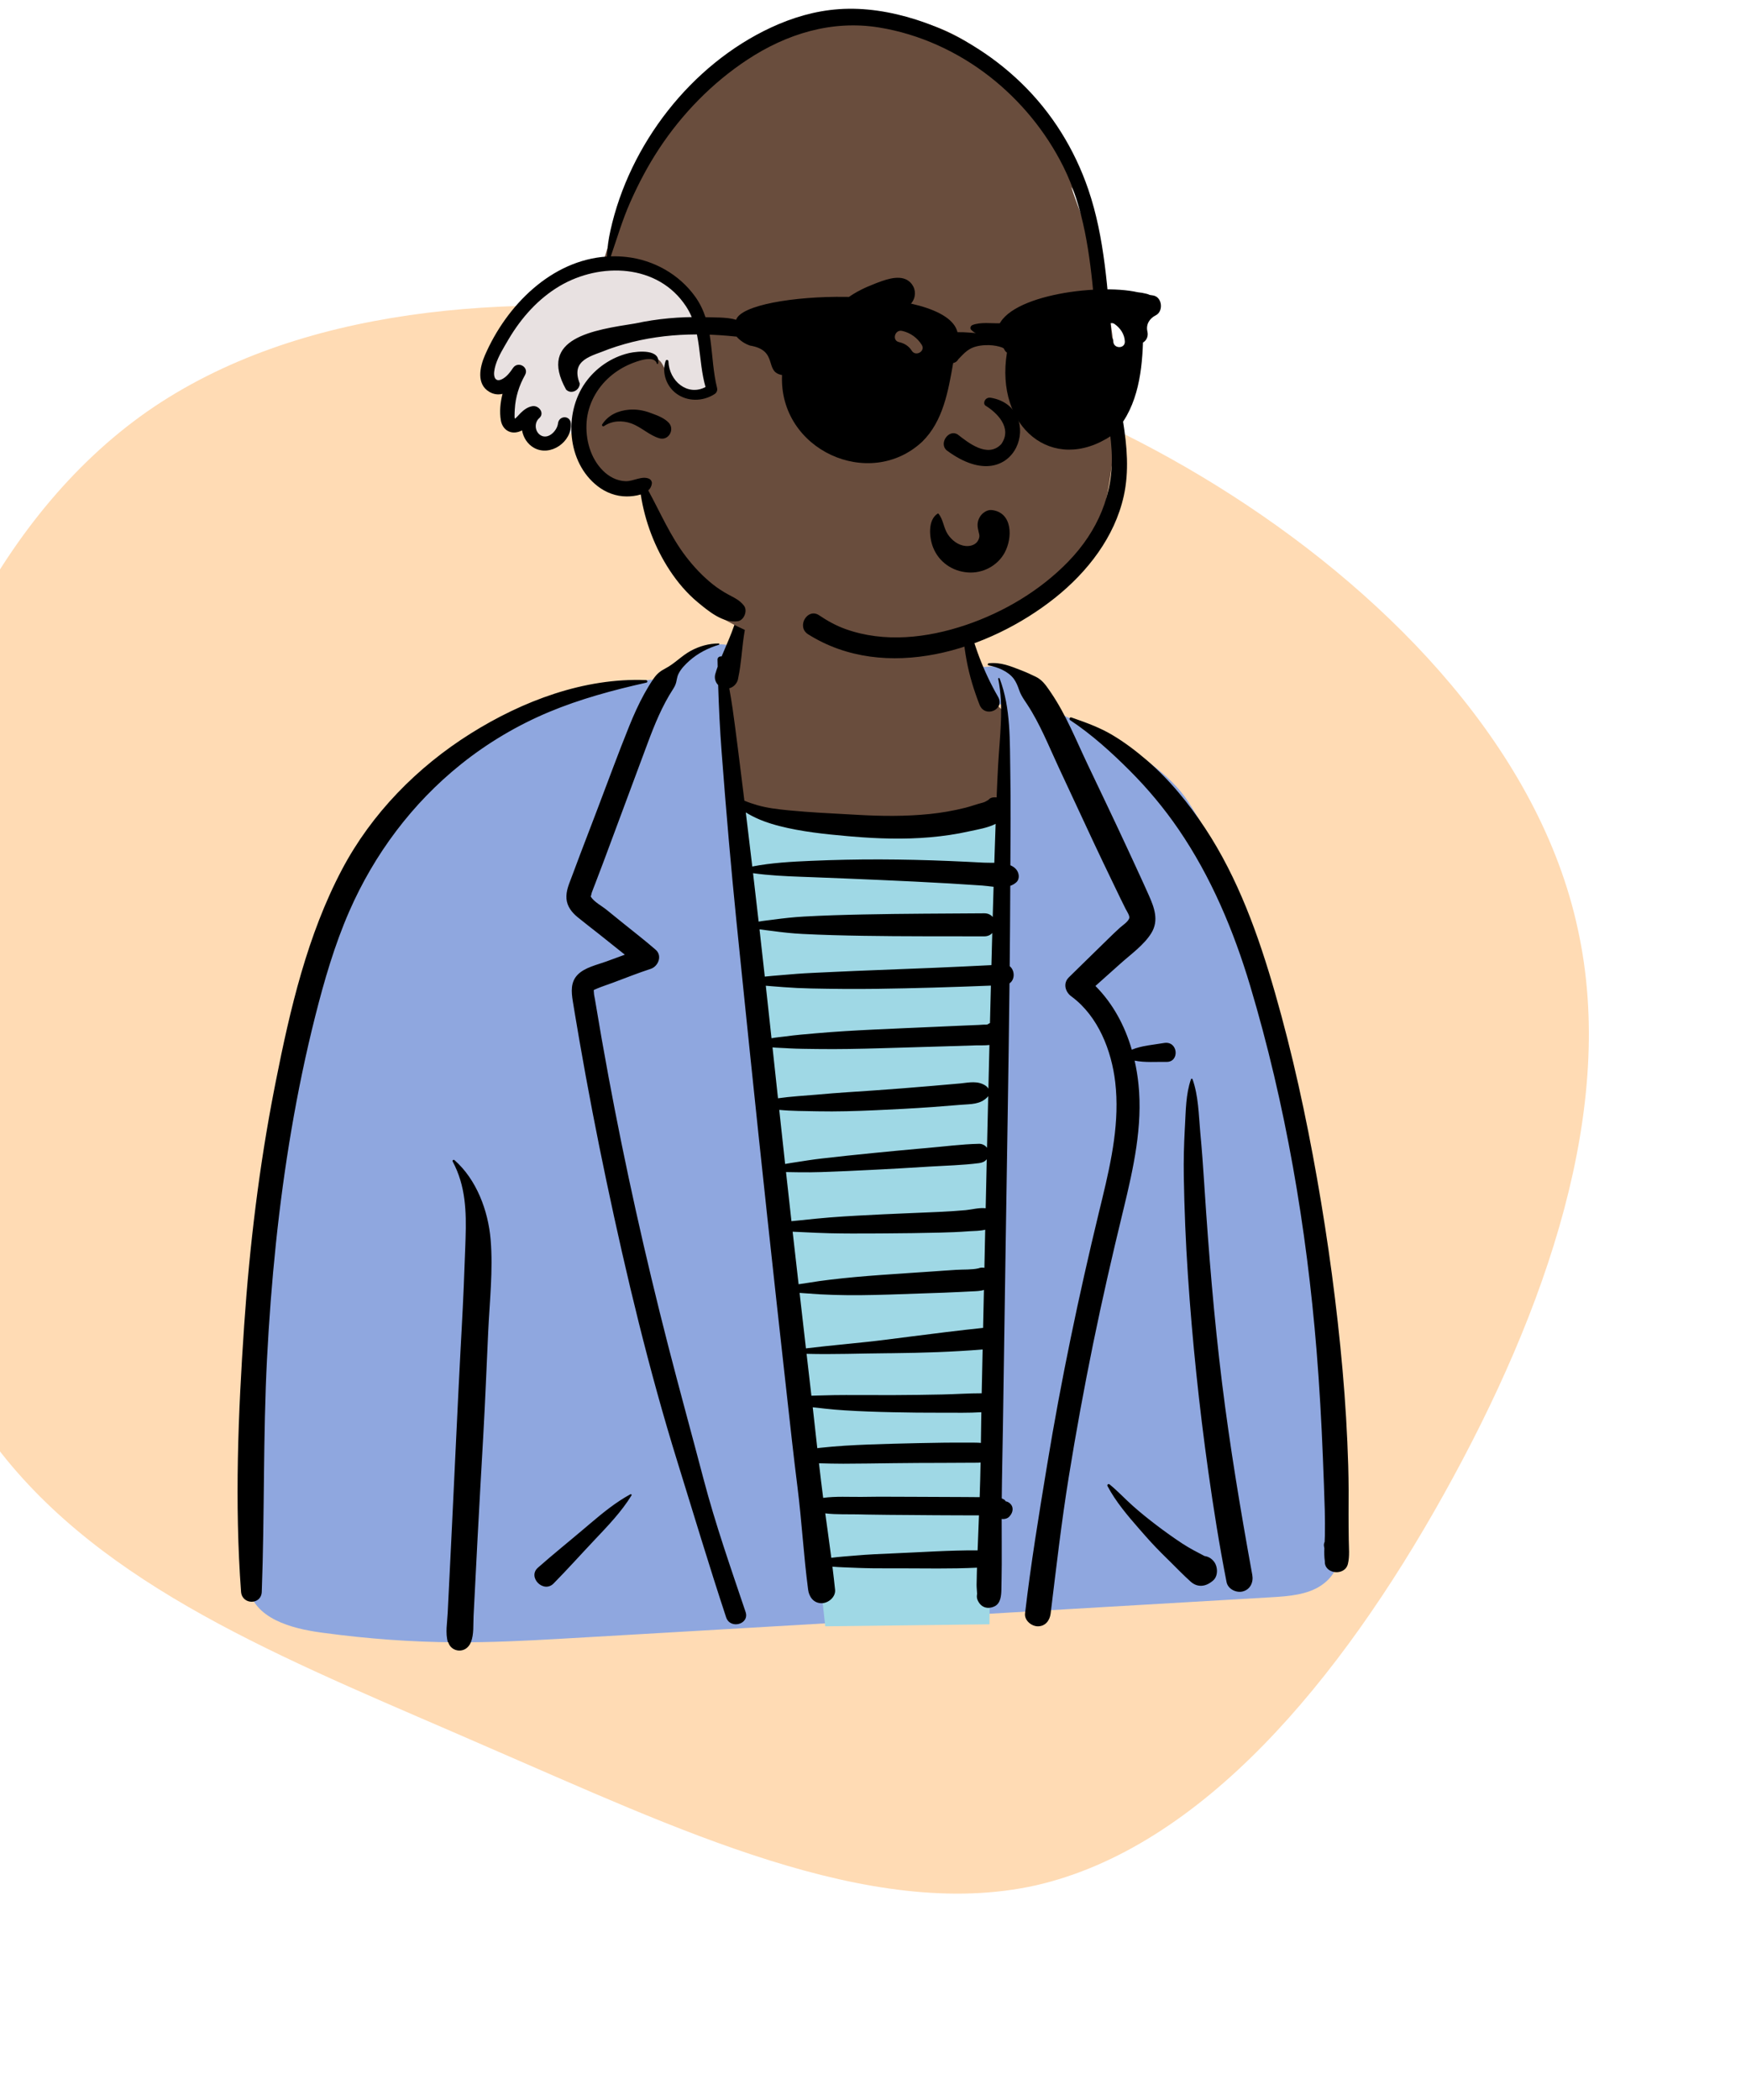 <svg width="540" height="649" viewBox="0 0 540 649" fill="none" xmlns="http://www.w3.org/2000/svg">
<path d="M381.184 153.212C430.952 185.228 476.284 232.462 488.012 287.302C500.058 342.144 478.502 404.592 446.486 461.97C414.468 519.347 371.674 571.018 320.32 582.747C268.966 594.159 208.736 564.995 150.724 539.952C92.713 514.592 36.604 493.353 2.051 451.192C-32.185 409.031 -44.865 345.63 -36.94 283.498C-29.332 221.05 -1.119 159.869 45.48 127.218C92.396 94.567 157.698 90.446 217.294 97.103C277.208 103.76 331.414 121.195 381.184 153.212Z" fill="#FFDBB4"/>
<path fill-rule="evenodd" clip-rule="evenodd" d="M229.579 193.44L224.114 206.962L227.125 249.821L229.365 250.17C253.028 253.841 269.107 255.695 277.603 255.733L277.866 255.734C286.422 255.734 296.674 253.821 308.622 249.996L309.166 249.821L310.546 217.729H307.293L301.409 203.923L301.414 203.918C301.479 204.029 301.547 204.136 301.617 204.24C304.07 207.871 305.492 204.939 311.255 206.223C318.155 207.761 321.219 214.741 327.294 219.957C330.114 222.379 336.034 223.52 338.867 225.186L341.843 226.936C351.168 232.44 361.885 239.127 367.512 247.837C374.109 258.049 378.656 267.739 382.855 279.099C391.906 303.584 398.188 328.569 402.676 354.264C407.226 380.306 409.96 406.672 412.049 433.017C413.016 445.225 413.836 457.444 414.517 469.671L414.685 472.728C415.042 479.381 414.731 485.891 408.687 489.988C404.357 492.923 398.61 493.37 393.529 493.671L393.253 493.688C355.69 495.892 318.126 498.081 280.562 500.274L224.218 503.571C214.843 504.121 205.467 504.667 196.092 505.209L173.207 506.532C162.422 507.146 151.623 507.678 140.823 507.615C127.235 507.536 113.704 506.531 100.241 504.719L99.054 504.557C90.584 503.386 78.303 500.425 76.781 490.259C76.563 488.799 77.847 487.887 78.924 488.097C78.57 486.442 78.35 484.785 78.139 483.345C77.237 477.194 76.67 471.003 76.39 464.793C75.828 452.366 76.301 439.881 77.543 427.508C79.596 407.038 82.475 386.604 85.449 366.241L86.112 361.717C89.275 340.143 93.042 318.606 98.937 297.591C104.382 278.178 112.876 257.983 124.564 245.708C136.253 233.432 152.917 222.767 170.041 216.235C171.524 215.669 200.987 209.213 202.972 210.153L203.328 209.873C209.202 205.232 217.582 197.079 226.21 199.646L226.229 199.614C226.433 199.24 227.23 196.735 228.331 193.44H229.579Z" fill="#8FA7DF"/>
<path fill-rule="evenodd" clip-rule="evenodd" d="M235.81 175.443C242.946 166.389 250.468 163.51 261.583 164.185C269.121 163.915 276.639 165.874 283.021 170.199C288.869 173.258 294.055 177.467 297.757 182.887C300.923 187.52 298.517 198.969 301.409 203.923C301.381 204.462 301.366 204.953 301.366 205.397C301.366 209.684 304.347 214.467 310.309 219.748L310.546 219.957V251.107C300.523 254.192 288.114 255.734 273.319 255.734C258.744 255.734 243.585 253.285 227.841 248.387L227.125 248.162L224.114 214.307L227.125 204.939L227.124 197.092L228.288 193.582C230.348 187.411 233.502 178.372 235.81 175.443Z" fill="#694D3D"/>
<path fill-rule="evenodd" clip-rule="evenodd" d="M227.125 248.162C244.767 253.304 259.61 255.875 271.654 255.875C283.698 255.875 296.202 253.304 309.167 248.162L306.012 502.049L255.236 502.67L227.125 248.162Z" fill="#9FD8E5"/>
<path fill-rule="evenodd" clip-rule="evenodd" d="M140.01 359.018C139.815 358.651 140.269 358.321 140.57 358.586C147.41 364.593 150.991 374.241 151.742 383.159C152.537 392.615 151.409 402.406 150.978 411.859C150.498 422.388 150.067 432.921 149.482 443.445C148.887 454.122 148.247 464.796 147.698 475.476L146.463 499.5C146.331 502.06 146.616 505.209 145.634 507.598C144.113 511.302 139.593 510.729 138.644 507.633L138.614 507.531L138.527 507.598C137.689 504.808 138.317 501.494 138.459 498.61L139.753 472.362C140.667 453.809 141.482 435.256 142.464 416.707L142.798 410.524C143.257 402.201 143.609 393.898 143.892 385.577L143.984 382.803C144.252 374.448 144.039 366.561 140.01 359.018ZM305.822 205.001C309.633 204.639 312.511 205.904 315.97 207.236C317.477 207.816 318.904 208.486 320.35 209.18C322.16 210.049 323.324 211.584 324.439 213.208L325.035 214.083C329.676 220.889 332.799 228.741 336.322 236.151C340.443 244.819 344.605 253.468 348.638 262.177L350.628 266.468C351.623 268.614 352.615 270.76 353.593 272.914L355.281 276.662C356.978 280.463 358.498 284.485 356.081 288.406C353.832 292.053 349.847 294.875 346.691 297.694C344.058 300.046 341.425 302.398 338.791 304.75C344.236 310.206 347.891 317.077 350.039 324.446C353.092 323.173 356.818 322.929 359.974 322.378C364.392 321.607 364.933 328.301 360.764 328.22C357.684 328.159 354.071 328.474 350.913 327.825C351.461 330.246 351.86 332.704 352.113 335.169C353.441 348.086 350.54 361.079 347.515 373.578L347.266 374.604C343.98 388.132 340.865 401.695 338.078 415.335C335.285 429.004 332.773 442.731 330.543 456.503C328.273 470.521 326.666 484.617 324.94 498.709C324.679 500.842 323.338 502.67 320.983 502.67C319.021 502.67 316.779 500.838 317.025 498.709C318.806 483.363 321.333 468.097 323.843 452.855C328.166 426.608 333.607 400.588 339.866 374.74L340.96 370.238C343.776 358.563 346.331 346.534 344.918 334.492C343.768 324.686 339.671 314.231 331.575 308.14L331.328 307.957C329.437 306.569 328.709 303.914 330.572 302.086C331.757 300.923 332.944 299.761 334.132 298.6L341.259 291.635L342.696 290.229C343.894 289.058 345.098 287.894 346.338 286.767C347.088 286.084 349.123 284.783 349.271 283.661C349.368 282.929 348.502 281.643 348.15 280.968L346.542 277.718C345.628 275.865 344.743 273.999 343.851 272.135C342.003 268.274 340.127 264.425 338.319 260.545L327.456 237.248C324.391 230.676 321.661 223.737 317.654 217.661L316.864 216.476C316.205 215.479 315.622 214.519 315.205 213.299C314.805 212.126 314.302 210.837 313.561 209.836C311.826 207.486 308.509 206.153 305.733 205.66C305.332 205.589 305.478 205.034 305.822 205.001ZM222.269 198.882C222.511 198.882 222.547 199.227 222.325 199.294C218.976 200.302 215.777 201.928 213.166 204.275C211.918 205.398 210.66 206.672 209.889 208.184C209.594 208.763 209.431 209.374 209.311 210.008L209.273 210.22C209.074 211.364 208.789 212.002 208.208 212.918L208.108 213.074C204.791 218.201 202.466 223.896 200.34 229.598L195.711 242.031L191.084 254.466C189.594 258.472 188.102 262.479 186.611 266.486C185.788 268.698 184.941 270.901 184.094 273.104C183.728 274.058 183.334 275.005 182.999 275.971C182.953 276.103 182.806 276.899 182.697 277.092L182.734 277.157C183.667 278.728 186.156 280.041 187.566 281.182L192.423 285.112C195.887 287.915 199.439 290.639 202.798 293.567C204.908 295.405 203.595 298.697 201.242 299.465C197.299 300.75 193.435 302.289 189.551 303.744C187.982 304.331 186.348 304.843 184.797 305.49L183.853 305.899C183.485 306.065 183.662 306.063 183.677 306.744C183.691 307.458 183.894 308.203 184.01 308.905C185.318 316.822 186.705 324.726 188.169 332.616C193.347 360.517 199.533 388.214 206.588 415.699C210.152 429.578 213.974 443.389 217.615 457.249C221.248 471.071 226.028 484.695 230.592 498.232C231.88 502.049 225.832 503.693 224.576 499.892C219.315 483.97 214.503 467.91 209.534 451.898C200.705 423.448 193.747 394.379 187.594 365.241C184.544 350.799 181.755 336.302 179.228 321.76C178.75 319.006 178.281 316.252 177.821 313.495L177.152 309.441C176.693 306.551 176.431 303.541 178.676 301.254C180.867 299.021 184.629 298.23 187.513 297.183L187.723 297.106C189.558 296.421 191.406 295.761 193.247 295.08C190.535 292.943 187.856 290.759 185.151 288.623C182.968 286.9 180.751 285.212 178.6 283.45C176.826 281.996 175.38 280.129 175.195 277.765C175.006 275.349 176.041 273.107 176.875 270.891L176.955 270.677C177.775 268.465 178.596 266.253 179.439 264.049L184.651 250.406C187.964 241.736 191.137 232.996 194.621 224.394C195.999 220.99 197.501 217.639 199.276 214.421C200.132 212.869 201.05 211.351 202.048 209.886C203.165 208.244 204.18 207.443 205.911 206.537C208.68 205.088 210.854 202.659 213.634 201.165C216.363 199.699 219.171 198.916 222.269 198.882ZM231.258 183.415C231.364 183.233 231.645 183.314 231.648 183.521C231.721 187.83 230.698 192.233 230.069 196.493C229.436 200.769 229.234 205.282 228.319 209.512C228.3 209.709 228.262 209.903 228.208 210.094L228.165 210.239C227.779 211.424 226.775 212.428 225.544 212.742C225.931 214.89 226.296 217.041 226.603 219.204C227.13 222.921 227.611 226.645 228.084 230.369L228.65 234.838C229.185 239.05 229.705 243.264 230.219 247.479C231.526 248.026 232.861 248.477 234.227 248.869C237.374 249.77 240.597 250.136 243.845 250.455C250.458 251.104 257.122 251.405 263.759 251.774L265.18 251.854C272.642 252.282 280.144 252.358 287.586 251.592C291.277 251.212 294.938 250.574 298.537 249.671C300.366 249.211 302.143 248.526 303.968 248.077C304.573 247.928 305.114 247.585 305.721 247.218C305.99 246.877 306.368 246.619 306.86 246.52L306.994 246.497L307.126 246.477L307.171 246.457L307.168 246.471C307.541 246.421 307.896 246.421 308.23 246.467C308.364 243.181 308.508 239.895 308.689 236.61C309.174 227.787 310.515 218.583 308.725 209.837C308.665 209.543 309.065 209.439 309.169 209.714C312.681 218.973 312.286 229.098 312.463 238.843C312.636 248.372 312.531 257.909 312.484 267.441C313.166 267.732 313.775 268.125 314.257 268.678C315.219 269.782 315.496 271.702 314.257 272.768C313.707 273.24 313.099 273.568 312.454 273.796C312.42 282.077 312.361 290.358 312.278 298.64C313.852 299.856 313.999 302.744 312.219 303.945C311.923 330.763 311.436 357.581 311.032 384.395L310.186 440.651C310.073 448.147 309.887 455.642 309.82 463.136L309.873 463.157L310.06 463.244C310.375 463.392 310.844 463.632 310.942 463.877C310.967 463.941 310.974 463.985 310.971 464.018C311.487 464.09 311.999 464.335 312.441 464.755C313.534 465.794 313.312 467.36 312.441 468.418L312.209 468.701C311.666 469.36 310.635 469.614 309.794 469.48C309.802 474.158 309.832 478.836 309.817 483.514C309.813 484.942 309.791 486.371 309.766 487.8L309.708 491.226C309.668 493.18 309.495 495.665 307.495 496.543C305.238 497.534 303.214 496.722 302.3 494.428C302.052 493.807 302.106 493.228 302.196 492.613C302.168 491.69 302.023 490.62 302.041 489.764L302.116 486.192C302.127 485.642 302.15 485.091 302.165 484.54L302.1 484.547C294.08 484.937 286.004 484.747 277.971 484.742L274.398 484.747C271.418 484.75 268.43 484.734 265.454 484.62L264.338 484.572C262.109 484.468 259.766 484.434 257.455 484.235C257.75 486.608 258.025 488.983 258.27 491.361C258.502 493.615 256.177 495.531 254.103 495.531C251.641 495.531 250.232 493.593 249.937 491.361C248.545 480.83 247.975 470.201 246.646 459.663C245.455 450.225 244.422 440.765 243.372 431.309L243.021 428.157C239.18 393.745 235.45 359.319 231.883 324.877L230.221 308.777C228.544 292.549 226.856 276.32 225.433 260.068C224.619 250.776 223.869 241.483 223.164 232.182C222.646 225.35 222.321 218.555 222.109 211.735C221.274 210.876 220.856 209.62 221.226 208.324C221.442 207.568 221.693 206.815 221.959 206.064C221.942 205.326 221.925 204.588 221.91 203.849C221.897 203.15 222.606 202.79 223.174 202.906C224.206 200.406 225.342 197.927 226.29 195.451C227.825 191.442 229.09 187.123 231.258 183.415ZM145.543 226.735C161.587 216.672 180.685 209.431 199.813 210.21C200.249 210.228 200.371 210.892 199.919 210.992C189.716 213.272 179.401 216.049 169.742 220.091C160.054 224.145 150.843 229.603 142.638 236.163C127.501 248.266 115.736 264.008 107.989 281.753C103.451 292.148 100.27 303.122 97.493 314.1C94.553 325.719 92.131 337.462 90.117 349.277C86.139 372.613 83.823 396.207 82.59 419.841C81.337 443.883 81.853 467.942 80.959 491.987C80.805 496.153 74.855 496.072 74.552 491.987C72.526 464.649 73.649 436.875 75.522 409.556C77.207 384.998 80.15 360.491 84.888 336.328L85.3 334.233C89.73 311.878 95.072 288.981 105.78 268.735C114.922 251.45 129.035 237.09 145.543 226.735ZM368.342 333.58C368.426 333.34 368.742 333.343 368.826 333.58C370.655 338.704 370.721 344.486 371.207 349.887L371.245 350.302C371.712 355.229 372.063 360.162 372.389 365.098L372.51 366.95C373.821 387.09 375.458 407.207 377.926 427.241C380.385 447.199 383.71 467.018 387.305 486.798C387.706 489.001 386.731 491.244 384.423 491.878C382.389 492.438 379.778 491.184 379.348 488.994C377.116 477.641 375.311 466.272 373.7 454.821C370.866 434.655 368.75 414.397 367.39 394.079C366.708 383.874 366.287 373.673 366.12 363.446C366.043 358.701 366.166 353.945 366.419 349.205L366.479 348.111C366.758 343.266 366.729 338.2 368.342 333.58ZM194.973 461.858C195.188 461.742 195.453 461.981 195.317 462.203C192.211 467.256 188.008 471.613 183.946 475.907C179.699 480.396 175.558 485.02 171.225 489.421C168.095 492.6 163.059 487.472 166.363 484.555C171.008 480.454 175.863 476.558 180.591 472.549L182.658 470.795C186.535 467.517 190.526 464.269 194.973 461.858ZM342.53 459.328C342.298 458.885 342.828 458.527 343.188 458.82C345.694 460.859 347.94 463.292 350.36 465.444C352.756 467.576 355.242 469.565 357.796 471.504C360.36 473.451 362.98 475.321 365.671 477.09C367.903 478.557 370.203 479.732 372.541 480.951C373.623 481.09 374.626 481.622 375.428 482.63C376.696 484.224 376.831 487.23 375.072 488.614L374.756 488.862C372.703 490.477 370.265 490.674 368.244 488.862C365.987 486.84 363.854 484.614 361.686 482.476L361.035 481.838C358.706 479.572 356.434 477.233 354.291 474.789L352.352 472.581C348.754 468.475 345.009 464.049 342.53 459.328ZM330.987 222.598C330.57 222.321 330.827 221.577 331.342 221.755L332.286 222.081C336.229 223.453 340.287 224.974 343.867 227.085C347.715 229.354 351.267 232.057 354.661 234.956C361.686 240.958 367.663 248.338 372.742 256.031C382.933 271.467 389.236 289.146 394.324 306.834C399.75 325.694 403.928 344.961 407.339 364.281C410.804 383.916 413.478 403.729 415.235 423.591C416.101 433.375 416.682 443.165 416.974 452.983C417.125 458.034 417.12 463.081 417.078 468.134C417.067 469.433 417.076 470.732 417.091 472.03L417.14 475.927C417.166 478.391 417.461 480.98 416.876 483.387C415.934 487.261 409.534 486.538 409.744 482.578C409.551 481.261 409.543 479.899 409.593 478.535C409.563 478.359 409.53 478.18 409.493 477.997C409.388 477.474 409.478 476.989 409.683 476.572C409.716 475.918 409.746 475.267 409.757 474.628C409.799 472.027 409.796 469.436 409.724 466.835C409.573 461.351 409.355 455.868 409.135 450.387C408.695 439.434 408.083 428.477 407.196 417.551C404.109 379.52 397.591 341.272 386.644 304.684C381.559 287.693 374.549 271.014 364.497 256.332C360.035 249.814 355 243.793 349.419 238.206C343.802 232.583 337.613 226.989 330.987 222.598ZM255.236 467.762L255.994 473.254C256.374 476 256.749 478.747 257.106 481.496C259.527 481.165 262.004 481.026 264.338 480.819C268.423 480.457 272.536 480.281 276.633 480.112C285.105 479.762 293.619 479.156 302.1 479.198C302.187 479.199 302.269 479.204 302.352 479.211L302.772 468.375L296.814 468.366C291.765 468.358 286.718 468.315 281.669 468.271C277.123 468.232 272.574 468.226 268.028 468.131L266.08 468.085C262.633 467.992 258.826 468.184 255.236 467.762ZM303.272 452.033C303.029 452.062 302.782 452.086 302.519 452.097C301.339 452.147 300.149 452.112 298.968 452.122C296.453 452.144 293.939 452.161 291.424 452.16C286.394 452.16 281.365 452.19 276.336 452.251C271.159 452.314 265.986 452.404 260.808 452.414C258.3 452.418 255.799 452.352 253.291 452.282C253.697 455.848 254.121 459.412 254.589 462.967C258.483 462.441 262.671 462.706 266.477 462.67L266.971 462.663C272.166 462.575 277.365 462.64 282.561 462.646C287.906 462.653 293.25 462.67 298.596 462.714L302.987 462.75L302.995 462.529C303.124 459.034 303.207 455.534 303.272 452.033ZM251.36 434.971C251.846 439.181 252.303 443.398 252.769 447.613C253.079 447.566 253.392 447.524 253.712 447.491C256.224 447.228 258.731 447.003 261.252 446.846C266.277 446.535 271.302 446.37 276.336 446.235C281.512 446.096 286.689 445.99 291.867 445.916C294.383 445.881 296.896 445.885 299.412 445.902C300.592 445.91 301.784 445.873 302.962 445.952C303.103 445.962 303.237 445.976 303.37 445.992L303.459 439.662C303.474 438.607 303.49 437.553 303.507 436.498C299.619 436.738 295.666 436.647 291.781 436.648L290.885 436.65C286.004 436.672 281.12 436.605 276.239 436.504C271.204 436.399 266.179 436.234 261.152 435.911C259.116 435.781 257.094 435.607 255.069 435.384L254.056 435.268C253.174 435.164 252.267 435.08 251.36 434.971ZM303.908 417.109C294.544 417.853 285.23 418.164 275.842 418.256L274.433 418.268C266.136 418.331 257.771 418.674 249.455 418.454C249.952 422.768 250.448 427.083 250.948 431.397C252.139 431.341 253.335 431.341 254.499 431.299C256.867 431.213 259.227 431.192 261.596 431.186C266.477 431.175 271.358 431.218 276.239 431.208C281.27 431.197 286.299 431.112 291.329 431.017C295.407 430.941 299.528 430.634 303.617 430.645L303.908 417.109ZM304.304 398.702C303.219 399.063 301.938 399.086 300.534 399.15L296.909 399.331C295.229 399.414 293.548 399.491 291.867 399.552C286.265 399.758 280.664 399.949 275.061 400.128C269.32 400.31 263.551 400.416 257.809 400.235C254.996 400.146 252.207 399.999 249.403 399.764C248.709 399.706 248.003 399.668 247.295 399.618C247.947 405.334 248.603 411.05 249.26 416.765C257.537 415.749 265.877 415.116 274.143 414.064L281.618 413.109C289.089 412.155 296.554 411.219 304.052 410.429L304.304 398.702ZM304.703 380.092C303.111 380.485 301.296 380.466 299.768 380.562L299.484 380.582C296.588 380.802 293.683 380.912 290.78 380.983C285.089 381.124 279.395 381.194 273.702 381.229L270.279 381.25C265.716 381.277 261.155 381.288 256.591 381.182C253.663 381.114 250.741 380.97 247.816 380.824C246.939 380.779 246.043 380.75 245.144 380.705C245.756 386.117 246.374 391.528 246.99 396.939C247.951 396.786 248.917 396.67 249.838 396.514C252.196 396.116 254.549 395.797 256.924 395.512C262.068 394.896 267.239 394.452 272.407 394.077C277.713 393.692 283.023 393.367 288.329 392.994L292.088 392.729C293.34 392.642 294.593 392.558 295.847 392.481C297.987 392.35 300.475 392.498 302.598 392.032C303.173 391.792 303.811 391.737 304.451 391.874L304.703 380.092ZM305.185 358.308C304.634 359.008 303.811 359.375 302.83 359.502C297.721 360.166 292.48 360.272 287.327 360.585L286.419 360.642C281.098 360.993 275.775 361.269 270.45 361.552C264.981 361.842 259.512 362.079 254.038 362.27C251.714 362.351 249.378 362.36 247.051 362.331L246.054 362.316C245.098 362.299 244.097 362.302 243.094 362.269C243.649 367.33 244.21 372.39 244.778 377.449C245.801 377.337 246.824 377.253 247.816 377.147C250.74 376.838 253.66 376.532 256.591 376.301C262.144 375.863 267.701 375.6 273.264 375.324C278.956 375.042 284.651 374.855 290.344 374.589C293.104 374.459 295.864 374.299 298.616 374.045C300.544 373.867 302.835 373.21 304.848 373.452C304.958 368.404 305.072 363.356 305.185 358.308ZM305.634 338.794C305.547 338.929 305.445 339.06 305.321 339.181C303.072 341.406 300.299 341.234 297.318 341.468L297.135 341.482C294.214 341.728 291.291 341.962 288.366 342.173C282.519 342.596 276.661 342.891 270.806 343.154C264.814 343.424 258.783 343.61 252.785 343.487C248.944 343.408 244.921 343.422 241.003 343.048C241.605 348.621 242.21 354.194 242.82 359.766C243.921 359.559 245.03 359.399 246.08 359.234C248.727 358.817 251.376 358.398 254.038 358.092C259.357 357.479 264.677 356.906 270.007 356.389C274.564 355.946 279.12 355.497 283.681 355.093L286.419 354.856C291.86 354.398 297.371 353.643 302.83 353.531C303.73 353.513 304.748 354.003 305.263 354.776C305.384 349.449 305.509 344.121 305.634 338.794ZM306.012 322.997C304.622 323.166 303.125 323.07 301.842 323.112C298.6 323.218 295.357 323.316 292.114 323.412L272.656 323.987C266.032 324.182 259.384 324.329 252.756 324.235C249.841 324.194 246.913 324.189 243.999 324.03L243.028 323.971C241.828 323.891 240.356 323.88 238.919 323.734L240.616 339.464C244.515 338.901 248.533 338.69 252.398 338.359L253.224 338.286C258.926 337.767 264.655 337.423 270.366 337.036C276.225 336.639 282.076 336.157 287.927 335.664C290.851 335.418 293.775 335.172 296.698 334.903L297.059 334.868C299.819 334.579 302.415 333.965 304.859 335.594C305.217 335.832 305.497 336.15 305.689 336.507C305.796 332.004 305.9 327.5 306.012 322.997ZM306.465 304.639C294.615 305.116 282.763 305.478 270.904 305.637C264.229 305.727 257.563 305.664 250.888 305.524C247.994 305.463 245.076 305.325 242.184 305.103L241.101 305.016C239.726 304.9 238.282 304.816 236.843 304.677C237.438 310.086 238.027 315.495 238.613 320.905C240.027 320.642 241.506 320.521 242.746 320.362L243.028 320.325C246.108 319.9 249.218 319.653 252.314 319.381C258.342 318.849 264.401 318.507 270.445 318.216C276.635 317.917 282.828 317.665 289.018 317.389L295.209 317.112C296.241 317.066 297.273 317.021 298.305 316.978C299.779 316.915 301.253 316.856 302.727 316.795C303.454 316.765 304.21 316.666 304.938 316.704L305.146 316.676C305.241 316.664 305.325 316.654 305.403 316.645C305.601 316.495 305.814 316.369 306.04 316.275L306.177 316.221L306.465 304.639ZM234.9 287.241C235.451 292.11 235.995 296.98 236.532 301.851C238.222 301.658 239.932 301.551 241.546 301.405C244.8 301.114 248.069 300.858 251.333 300.708L257.856 300.404C262.205 300.203 266.553 300.009 270.904 299.85C282.814 299.415 294.723 298.916 306.625 298.308C306.709 295.005 306.796 291.701 306.884 288.398C306.313 289.01 305.487 289.413 304.403 289.411C291.907 289.377 279.402 289.449 266.908 289.244C260.654 289.141 254.407 288.989 248.16 288.668C245.104 288.511 242.03 288.191 238.997 287.77C237.703 287.591 236.288 287.463 234.9 287.241ZM232.9 269.891C233.488 274.879 234.064 279.868 234.631 284.858C236.183 284.581 237.786 284.433 239.234 284.236C242.344 283.813 245.474 283.475 248.607 283.298C254.703 282.953 260.803 282.779 266.908 282.65C279.401 282.384 291.907 282.386 304.403 282.287C305.577 282.278 306.448 282.743 307.02 283.437C307.107 280.322 307.199 277.207 307.293 274.092C306.086 273.965 304.889 273.784 303.782 273.707C300.379 273.469 296.974 273.252 293.568 273.056C286.461 272.648 279.346 272.3 272.234 271.99C265.12 271.68 258.003 271.378 250.887 271.114L247.774 271C242.825 270.816 237.792 270.583 232.9 269.891ZM230.663 251.107C231.274 256.159 231.876 261.211 232.477 266.264L232.66 267.828C238.612 266.67 244.884 266.33 250.887 266.075C258.004 265.772 265.11 265.616 272.234 265.638C279.351 265.659 286.457 265.828 293.568 266.122C297.121 266.269 300.674 266.439 304.225 266.632C305.202 266.685 306.347 266.656 307.525 266.673C307.551 265.879 307.572 265.085 307.6 264.292C307.708 261.076 307.814 257.86 307.924 254.644C305.522 255.879 302.399 256.377 299.985 256.903L299.71 256.964C295.724 257.86 291.655 258.44 287.586 258.795C279.597 259.493 271.524 259.232 263.543 258.557L262.145 258.437C255.135 257.829 247.869 257.058 241.074 255.322C237.838 254.495 234.492 253.338 231.591 251.661C231.29 251.487 230.978 251.302 230.663 251.107ZM298.15 191.079C298.22 190.806 298.628 190.744 298.763 190.999C299.707 192.793 300.058 194.947 300.713 196.87C301.418 198.937 302.076 201.02 302.854 203.062C304.48 207.328 306.397 211.428 308.684 215.381C310.948 219.294 304.608 222.088 302.942 217.803C301.222 213.382 299.808 208.81 298.953 204.138C298.535 201.859 298.163 199.548 298.042 197.232C297.938 195.242 297.659 193.02 298.15 191.079Z" fill="black"/>
<path fill-rule="evenodd" clip-rule="evenodd" d="M335.234 63.541C319.552 22.163 291.285 -8.132 243.63 10.896C242.263 9.963 240.479 9.713 238.77 10.806C212.81 27.154 194.117 53.364 186.015 82.919C181.085 83.86 176.294 85.499 172.015 88.188C162.715 94.033 156.459 103.332 150.593 112.39C148.83 115.113 150.463 119.621 153.777 120.239C155.217 120.508 156.644 120.668 158.063 120.71C157.717 121.968 157.263 123.183 156.684 124.297C154.587 128.332 158.548 132.615 162.259 131.512C162.671 131.731 163.103 131.91 163.55 132.045C163.601 134.331 164.772 137.39 167.089 137.852C170.837 138.658 175.817 135.781 174.933 131.577C176.065 131.777 177.193 131.802 178.293 131.663C178.416 133.853 178.378 136.137 178.679 138.156C179.664 147.673 189.145 154.066 198.186 151.171C198.741 154.136 199.392 158.303 202.304 159.911C205.709 169.49 211.587 180.422 221.216 184.787C220.359 186.989 220.824 189.669 223.406 191.143C241.031 201.221 262.185 204.631 282.112 200.884C290.075 200.409 297.834 198.604 305.281 194.759C310.712 191.955 315.705 188.394 320.579 184.723C325.455 181.051 330.669 177.476 334.561 172.708C338.788 167.53 340.756 161.437 342.033 154.953C347.885 125.519 345.864 96.618 335.234 68.58C322.075 33.873 348.388 98.25 335.234 63.541Z" fill="#694D3D"/>
<path fill-rule="evenodd" clip-rule="evenodd" d="M171.969 86.496C186.607 77.836 205.274 80.078 214.068 93.492C215.586 95.807 216.634 98.355 217.375 101.304L217.494 101.794L217.614 102.31C217.997 104.015 218.248 105.619 218.589 108.347L218.967 111.442L219.075 112.286C219.441 115.087 219.762 116.857 220.263 118.661L220.362 119.011L220.941 121.009L218.757 121.818C214.574 123.333 213.698 123.469 211.284 122.203C209.399 121.215 208.415 119.884 207.105 117.188L206.916 116.793L206.498 115.914L206.271 115.45C205.418 113.742 204.735 111.92 203.769 111.258C202.458 110.359 198.326 110.002 195.452 110.356L195.302 110.375L195.178 110.401L194.965 110.449C190.132 111.595 185.727 115.508 182.821 119.643C180.482 122.972 179.138 127.166 178.973 131.525L178.963 131.815L178.906 134.04L174.221 133.94L174.267 133.074L174.197 133.228C172.721 136.349 169.012 138.427 165.91 136.361L165.799 136.286L165.687 136.205C163.067 134.271 162.752 130.357 164.902 127.979L165.001 127.872L165.098 127.774L165.078 127.765L165.056 127.757L165.042 127.756C164.31 127.891 163.666 128.267 162.796 129.069L162.572 129.279L162.123 129.767L161.658 130.265L161.458 130.471C161.33 130.6 161.213 130.714 161.103 130.814C160.954 130.95 160.816 131.064 160.667 131.168C160.528 131.264 160.385 131.348 160.212 131.424C159.785 131.61 159.329 131.698 158.745 131.554C157.944 131.357 157.493 130.871 157.22 130.299C157.114 130.077 157.053 129.872 157.01 129.657C156.965 129.431 156.943 129.201 156.931 128.936C156.924 128.762 156.921 128.572 156.922 128.365L156.928 128.041L156.939 127.689L156.951 127.408L157.004 126.365C157.193 122.942 158.09 119.58 159.626 116.406L159.782 116.09L159.84 115.975L159.679 116.191C158.632 117.575 157.621 118.535 156.358 119.168L156.185 119.253L156.015 119.33C154.263 120.102 152.499 119.802 151.434 118.372C150.697 117.382 150.479 116.079 150.63 114.709C150.923 112.05 151.972 109.616 154.024 106.064L154.312 105.57L155.439 103.653C159.781 96.324 165.362 90.404 171.969 86.496Z" fill="#E8E1E1"/>
<path fill-rule="evenodd" clip-rule="evenodd" d="M259.422 2.833C267.447 2.265 275.619 3.622 283.262 6.049C295.451 9.919 306.645 16.748 315.842 25.638C325.32 34.801 332.331 46.097 336.593 58.574C341.733 73.621 342.503 89.687 343.95 105.395C344.68 113.33 345.885 121.145 347.137 129.004L347.335 130.246C348.558 137.903 349.246 145.647 347.557 153.292C344.747 165.998 336.327 176.784 326.331 184.754C305.797 201.126 273.831 211.107 249.923 196.042C246.225 193.711 249.73 187.75 253.34 190.179C255.882 191.889 258.574 193.388 261.461 194.423C273.523 198.746 286.771 197.206 298.693 193.185C310.441 189.222 321.714 182.525 330.383 173.589C339.489 164.204 344.535 152.61 343.806 139.418C343.371 131.57 341.588 123.866 340.599 116.081C339.722 109.186 339.196 102.253 338.591 95.33L338.369 92.84C337.084 78.736 335.24 64.244 328.841 51.441C323.459 40.669 315.578 31.087 306.101 23.686C296.18 15.938 284.33 10.519 271.897 8.498C257.275 6.122 243.279 10.443 231.083 18.489C220.265 25.624 210.966 35.158 203.835 45.977C200.377 51.223 197.431 56.825 194.887 62.57C192.49 67.983 190.837 73.656 188.909 79.235C190.495 79.188 192.108 79.249 193.746 79.43C202.145 80.364 209.971 84.73 214.953 91.614C221.041 100.026 219.396 110.352 221.774 119.919C221.958 120.662 221.645 121.389 221.011 121.8C217.405 124.137 212.58 124.215 209.09 121.583C206.061 119.299 204.639 115.169 205.865 111.561C206.025 111.091 206.708 111.174 206.727 111.678C206.958 117.819 212.638 122.547 218.206 119.625C215.817 111.376 217.074 102.162 212.19 94.711C203.544 81.523 185.652 80.978 173.085 88.412C166.471 92.324 161.236 98.207 157.338 104.786L156.215 106.696C154.721 109.248 153.139 112.135 152.829 114.946C152.65 116.568 153.247 118.092 155.102 117.275C156.603 116.614 157.765 115.072 158.656 113.746C160.177 111.486 163.671 113.439 162.415 115.846L162.372 115.925C160.544 119.172 159.419 122.751 159.213 126.48L159.16 127.512C159.126 128.265 159.101 129.335 159.26 129.374C159.45 129.421 160.772 127.889 160.993 127.677C162.053 126.655 163.146 125.82 164.623 125.548C166.564 125.191 168.523 127.6 166.837 129.179L166.767 129.243C165.263 130.554 165.33 133.169 166.991 134.395C169.336 136.126 172.222 133.301 172.563 130.975L172.574 130.89C172.875 128.377 176.355 128.288 176.544 130.89C176.954 136.536 170.252 141.268 165.152 138.42C163.136 137.294 161.854 135.233 161.452 133.023C160.808 133.364 160.114 133.601 159.38 133.666C156.99 133.879 155.291 132.193 154.904 129.931C154.454 127.296 154.721 124.474 155.413 121.737C154.115 122.051 152.75 121.931 151.378 121.137C147.225 118.734 148.418 113.389 149.986 109.78C156.678 94.377 170.544 80.401 187.723 79.291C187.817 76.574 188.184 74.005 188.785 71.283C194.661 44.666 213.696 20.019 238.476 8.5C245.098 5.421 252.121 3.35 259.422 2.833ZM194.436 109.159L194.671 109.105C197.349 108.527 204.394 107.847 203.545 112.366C203.505 112.578 203.197 112.552 203.142 112.366C202.31 109.525 196.66 111.797 195.011 112.481C192.736 113.423 190.493 114.813 188.636 116.429C184.57 119.968 181.845 124.956 181.431 130.372C181.02 135.745 182.574 141.549 186.439 145.436C188.333 147.341 190.751 148.634 193.467 148.729C195.908 148.814 198.604 146.909 200.856 148.025C201.3 148.245 201.652 148.848 201.611 149.346C201.536 150.287 201.116 151.019 200.491 151.588C204.261 158.478 207.346 165.771 212.155 172.037C214.569 175.181 217.303 178.092 220.4 180.57C221.872 181.748 223.472 182.782 225.122 183.691C227.056 184.757 228.729 185.424 230.109 187.23C231.286 188.77 230.108 191.748 228.169 192.014C223.6 192.638 219.161 188.934 215.807 186.159C212.456 183.386 209.56 179.966 207.167 176.337C202.572 169.369 199.428 161.149 198.171 152.832C196.711 153.296 195.068 153.438 193.832 153.441C190.544 153.448 187.404 152.262 184.819 150.257C175.358 142.917 174.306 127.849 180.983 118.346C184.178 113.799 189.033 110.439 194.436 109.159ZM194.495 126.636C196.689 126.443 198.881 126.79 200.943 127.54L201.793 127.849C203.589 128.508 205.5 129.282 206.797 130.632C208.778 132.696 206.806 136.271 203.983 135.48C200.863 134.606 198.326 131.97 195.207 130.864C192.418 129.876 189.26 130.016 186.785 131.718C186.458 131.943 186.028 131.499 186.242 131.173C188.135 128.282 191.124 126.932 194.495 126.636Z" fill="black"/>
<path fill-rule="evenodd" clip-rule="evenodd" d="M303.043 159.778C303.729 158.586 305.306 157.481 306.75 157.65C313.217 158.409 313.206 166.257 310.709 170.838C308.495 174.901 303.912 177.285 299.326 176.937C294.507 176.571 290.402 173.736 288.595 169.225C287.4 166.24 286.848 160.731 290.027 158.726C290.086 158.689 290.183 158.698 290.23 158.752C291.754 160.527 291.814 163.191 293.148 165.166C294.389 167.004 296.317 168.521 298.575 168.755C300.262 168.93 301.968 168.322 302.628 166.806C302.985 165.986 302.944 165.541 302.81 164.977L302.688 164.487C302.266 162.769 302.076 161.462 303.043 159.778ZM304.772 125.362C308.145 127.414 313.285 132.198 309.656 137.286C305.385 141.771 299.235 136.628 296.205 134.302C293.395 132.5 290.238 137.136 292.845 139.241C314.743 155.467 323.629 125.898 306.478 122.949C304.59 122.624 303.888 124.727 304.772 125.362ZM269.153 111.291C271.223 108.182 275.949 108.64 277.089 112.329C277.707 114.327 276.854 116.123 276.898 118.119C276.935 119.805 276.825 121.683 276.308 123.316C275.131 127.039 271.785 129.669 267.827 129.56C263.882 129.451 260.408 126.952 258.755 123.432C257.097 119.899 257.448 116.243 258.659 112.65C258.717 112.478 258.943 112.394 259.079 112.539C260.51 114.061 261.557 115.668 262.641 117.372L263.752 119.119C264.601 120.434 265.835 122.114 267.42 122.009L267.657 121.985C268.098 121.947 268.03 122.035 268.37 121.434C268.527 121.156 268.499 120.639 268.575 120.311L268.601 120.2L268.587 120.14C268.553 119.981 268.52 119.682 268.493 119.162L268.487 119.048C268.372 116.617 267.686 113.493 269.153 111.291ZM321.634 113.36C321.263 109.384 326.848 108.501 328.705 111.443C329.673 112.978 329.955 114.905 330.169 116.731L330.27 117.598C330.489 119.473 330.576 121.424 329.763 123.173C328.482 125.928 325.696 127.385 322.691 127.154C319.821 126.933 317.202 125.268 315.822 122.74C314.592 120.484 313.368 116.08 314.863 113.727C314.953 113.584 315.133 113.566 315.257 113.676C316.669 114.931 316.9 117.22 317.739 118.855C318.605 120.541 319.919 122.184 321.91 122.44C323.815 122.685 324.542 121.644 324.056 119.827C323.43 117.481 321.87 115.885 321.634 113.36ZM270.661 87.652L271.575 87.302C274.704 86.119 279.001 84.751 281.545 87.298C283.115 88.868 283.414 91.182 282.293 93.098C280.936 95.42 278.501 95.477 276.15 95.819C273.475 96.208 270.756 96.948 268.266 98.002C265.461 99.189 262.858 100.67 260.308 102.324C257.884 103.895 255.469 106.464 252.568 106.948C252.45 106.967 252.315 106.916 252.284 106.786C251.626 103.948 253.457 101.154 255.09 98.939C257.067 96.258 259.463 94.057 262.14 92.084C264.724 90.179 267.677 88.802 270.661 87.652ZM327.509 97.745L327.788 97.696C329.686 97.38 331.406 97.453 332.836 98.957C333.927 100.104 334.348 101.592 333.828 103.109C333.348 104.509 332.274 105.931 330.715 106.224C325.454 107.215 319.626 107.051 314.338 106.301C311.919 105.958 309.478 105.538 307.121 104.875L306.037 104.56C304.07 103.998 301.818 103.41 300.389 101.962C299.875 101.442 300.171 100.697 300.786 100.456C303.279 99.479 306.697 99.999 309.356 99.922C312.448 99.834 315.546 99.602 318.624 99.282C321.632 98.969 324.543 98.289 327.509 97.745Z" fill="black"/>
<path fill-rule="evenodd" clip-rule="evenodd" d="M356.641 91.325C356.273 91.263 355.905 91.206 355.537 91.152C355.25 90.989 354.913 90.863 354.52 90.787C353.625 90.56 352.735 90.406 351.847 90.324C339.103 87.453 309.619 91.529 308.402 102.414C304.343 103.77 300.832 102.556 296.128 102.676C292.547 87.698 230.645 89.812 227.668 98.842C227.657 98.839 227.645 98.837 227.634 98.833C224.773 97.947 220.556 98.161 217.282 98.02C210.291 97.874 203.292 98.497 196.452 99.973C183.643 102.01 166.163 104.395 175.071 120.403C175.072 120.406 175.074 120.409 175.076 120.412L175.077 120.41C176.613 121.985 179.218 120.717 179.315 118.585C176.32 111.001 183.085 110.091 188.289 107.911C201.24 103.255 214.425 102.609 227.819 104.05C228.827 105.237 230.356 106.272 231.972 106.814C240.927 108.302 236.208 114.951 241.869 115.918C240.829 139.094 268.943 151.744 285.233 136.509C291.737 130.145 293.288 120.717 294.796 112.219C295.593 112.04 296.1 111.604 296.396 111.026C298.314 109.11 299.518 107.34 303.31 106.814C307.102 106.288 310.021 107.344 310.416 107.667C310.516 107.868 310.622 108.069 310.747 108.27C310.92 108.57 311.156 108.809 311.424 108.998C307.679 132.076 325.581 146.672 343.653 134.702C351.506 127.309 353.165 115.99 353.493 105.888C354.557 105.245 355.231 103.999 354.863 102.433C354.355 100.273 355.546 98.404 357.443 97.465C359.907 96.246 359.471 91.794 356.641 91.325ZM278.987 102.274C276.743 101.78 275.785 105.241 278.036 105.736C279.629 106.087 280.98 106.891 281.892 108.254L281.988 108.402C283.213 110.352 286.309 108.552 285.076 106.589C283.689 104.381 281.533 102.834 278.987 102.274ZM344.687 100.127C343.896 99.57 342.699 99.984 342.24 100.772C341.735 101.639 342.066 102.605 342.807 103.172L342.882 103.228C343.562 103.707 344.223 104.566 344.306 105.446L344.314 105.556C344.403 107.86 347.979 107.871 347.89 105.556C347.803 103.292 346.493 101.4 344.687 100.127Z" fill="black"/>
</svg>
